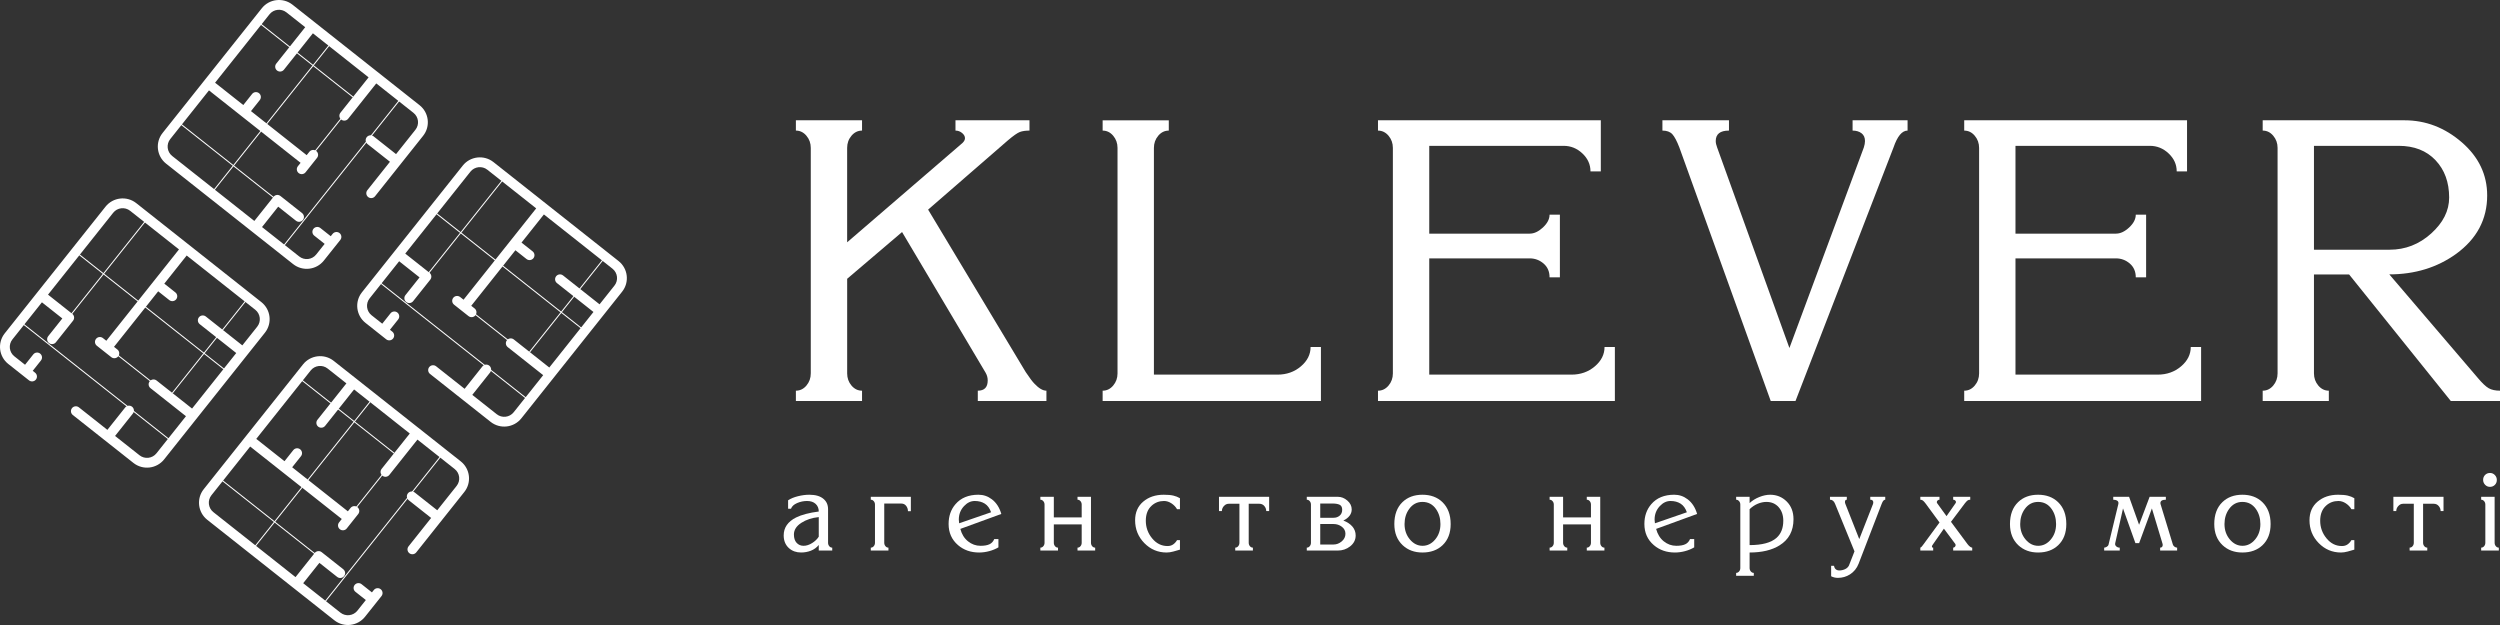 <svg width="200" height="50" viewBox="0 0 200 50" fill="none" xmlns="http://www.w3.org/2000/svg">
<rect x="0" y="0" width="200" height="50" fill="#333333" stroke="none"/>
<path d="M64.862 29.872V11.83C64.862 11.458 64.746 11.133 64.514 10.859C64.282 10.585 64.001 10.447 63.671 10.447V9.623H68.963V10.447C68.632 10.447 68.351 10.585 68.119 10.858C67.888 11.132 67.772 11.455 67.772 11.827V19.384L77 11.437C77.132 11.309 77.198 11.182 77.198 11.054C77.198 10.905 77.121 10.767 76.967 10.639C76.812 10.512 76.636 10.447 76.438 10.447V9.623H82.358V10.447C82.048 10.447 81.793 10.484 81.594 10.557C81.394 10.63 81.073 10.854 80.63 11.23L74.249 16.77L82.061 29.771C82.369 30.233 82.601 30.541 82.755 30.694C83.108 31.068 83.427 31.255 83.714 31.255V32.079H78.224V31.255C78.753 31.255 79.017 30.982 79.017 30.434C79.017 30.214 78.96 30.006 78.844 29.809L72.165 18.563L67.773 22.303V29.873C67.773 30.245 67.888 30.57 68.119 30.844C68.351 31.118 68.632 31.255 68.963 31.255V32.079H63.671V31.255C64.002 31.255 64.283 31.118 64.515 30.844C64.746 30.57 64.862 30.245 64.862 29.872Z" fill="white"/>
<path d="M89.402 29.873V11.831C89.402 11.458 89.286 11.133 89.055 10.859C88.823 10.585 88.542 10.448 88.211 10.448V9.624H93.503V10.448C93.172 10.448 92.891 10.585 92.659 10.859C92.428 11.133 92.313 11.457 92.313 11.83V29.97H102.201C102.928 29.97 103.552 29.75 104.07 29.31C104.588 28.87 104.847 28.354 104.847 27.76H105.674V32.08H88.211V31.255C88.541 31.255 88.823 31.118 89.055 30.844C89.286 30.571 89.402 30.246 89.402 29.873Z" fill="white"/>
<path d="M110.239 9.623H128.065V13.712H127.239C127.239 13.163 127.024 12.684 126.594 12.277C126.164 11.87 125.662 11.667 125.089 11.667H114.34V18.691H122.377C122.729 18.691 123.082 18.526 123.436 18.197C123.788 17.867 123.965 17.526 123.965 17.175H124.791V22.187H123.965C123.965 21.725 123.805 21.357 123.485 21.082C123.165 20.808 122.796 20.67 122.377 20.67H114.34V29.97H125.718C126.445 29.97 127.068 29.75 127.586 29.31C128.104 28.87 128.363 28.354 128.363 27.76H129.19V32.08H110.239V31.256C110.57 31.256 110.851 31.119 111.083 30.845C111.314 30.571 111.43 30.246 111.43 29.873V11.831C111.43 11.458 111.314 11.134 111.083 10.859C110.852 10.586 110.57 10.448 110.239 10.448V9.623H110.239Z" fill="white"/>
<path d="M132.993 9.623H138.318V10.447C137.612 10.447 137.259 10.725 137.259 11.281C137.259 11.431 137.296 11.602 137.37 11.795L143.153 27.841L149.105 11.801C149.167 11.608 149.199 11.435 149.199 11.285C149.199 11.006 149.104 10.796 148.917 10.656C148.73 10.517 148.493 10.447 148.207 10.447V9.622H152.606V10.447C152.164 10.447 151.789 10.897 151.481 11.799L143.641 32.078L141.658 32.079L134.349 11.799C134.15 11.284 133.963 10.93 133.787 10.737C133.61 10.544 133.345 10.447 132.993 10.447V9.623Z" fill="white"/>
<path d="M157.136 9.623H174.963V13.712H174.137C174.137 13.163 173.922 12.684 173.491 12.277C173.061 11.87 172.559 11.667 171.986 11.667H161.238V18.691H169.275C169.627 18.691 169.98 18.526 170.333 18.197C170.686 17.867 170.862 17.526 170.862 17.175H171.689V22.187H170.862C170.862 21.725 170.702 21.357 170.383 21.082C170.062 20.808 169.693 20.67 169.275 20.67H161.238V29.97H172.615C173.342 29.97 173.966 29.75 174.484 29.31C175.002 28.87 175.261 28.354 175.261 27.76H176.088V32.08H157.137V31.256C157.467 31.256 157.749 31.119 157.98 30.845C158.212 30.571 158.328 30.246 158.328 29.873V11.831C158.328 11.458 158.212 11.134 157.98 10.859C157.749 10.585 157.468 10.448 157.137 10.448V9.623H157.136Z" fill="white"/>
<path d="M181.015 9.623H192.359C194.057 9.623 195.584 10.209 196.94 11.381C198.296 12.554 198.974 13.973 198.974 15.639C198.974 17.545 198.149 19.101 196.496 20.307C194.977 21.402 193.192 21.95 191.144 21.95L198.22 30.228C198.572 30.648 198.863 30.924 199.094 31.057C199.324 31.189 199.627 31.255 200 31.255V32.079L196.064 32.08L187.928 21.956H185.117V29.87C185.117 30.245 185.232 30.568 185.463 30.843C185.695 31.118 185.976 31.255 186.307 31.255V32.079H181.015V31.255C181.346 31.255 181.627 31.118 181.859 30.844C182.09 30.57 182.206 30.246 182.206 29.872V11.83C182.206 11.458 182.091 11.133 181.859 10.859C181.628 10.585 181.346 10.447 181.015 10.447V9.623ZM191.169 19.977C192.426 19.977 193.534 19.545 194.493 18.68C195.452 17.815 195.932 16.857 195.932 15.806C195.932 14.579 195.568 13.584 194.84 12.816C194.113 12.05 193.131 11.667 191.897 11.667H185.117V19.977H191.169Z" fill="white"/>
<path d="M65.501 40.921C65.501 40.668 65.417 40.465 65.25 40.31C65.082 40.156 64.854 40.079 64.562 40.079C64.29 40.079 64.025 40.134 63.768 40.245C63.511 40.357 63.348 40.508 63.28 40.699H63.048V40.023C63.265 39.881 63.531 39.772 63.847 39.695C64.163 39.617 64.463 39.579 64.749 39.579C65.244 39.579 65.622 39.69 65.882 39.913C66.124 40.116 66.245 40.391 66.245 40.737V43.423C66.245 43.528 66.277 43.619 66.342 43.696C66.407 43.773 66.486 43.812 66.579 43.812V44.043H65.501V43.598C65.328 43.809 65.117 43.962 64.869 44.057C64.621 44.152 64.362 44.2 64.089 44.2C63.699 44.2 63.373 44.083 63.113 43.849C62.835 43.597 62.695 43.258 62.695 42.833C62.695 42.211 63.023 41.734 63.68 41.401C64.126 41.18 64.733 41.02 65.501 40.921ZM65.501 42.935V41.367C64.956 41.422 64.488 41.577 64.098 41.832C63.708 42.087 63.513 42.397 63.513 42.76C63.513 43.048 63.586 43.272 63.731 43.428C63.877 43.585 64.061 43.664 64.284 43.664C64.507 43.664 64.735 43.592 64.967 43.447C65.199 43.303 65.377 43.131 65.501 42.935Z" fill="white"/>
<path d="M69.998 43.423V40.366C69.998 40.261 69.965 40.169 69.9 40.092C69.835 40.016 69.756 39.977 69.663 39.977V39.745H72.868V40.894H72.636C72.636 40.733 72.588 40.592 72.492 40.468C72.396 40.344 72.264 40.283 72.097 40.283H70.74V43.423C70.74 43.528 70.773 43.619 70.838 43.696C70.903 43.773 70.982 43.812 71.075 43.812V44.043H69.663V43.812C69.756 43.812 69.835 43.773 69.9 43.696C69.965 43.618 69.998 43.528 69.998 43.423Z" fill="white"/>
<path d="M79.54 43.127H79.874V43.788C79.657 43.917 79.412 44.018 79.14 44.091C78.868 44.164 78.598 44.201 78.332 44.201C77.663 44.201 77.099 44.004 76.641 43.609C76.14 43.178 75.888 42.615 75.888 41.918C75.888 41.289 76.071 40.762 76.437 40.337C76.87 39.831 77.484 39.578 78.276 39.578C78.673 39.578 79.029 39.699 79.345 39.94C79.704 40.212 79.958 40.604 80.106 41.116L76.827 42.312C76.938 42.735 77.142 43.066 77.44 43.305C77.737 43.544 78.072 43.664 78.443 43.664C78.746 43.664 78.985 43.623 79.159 43.54C79.332 43.459 79.459 43.321 79.54 43.127ZM79.287 40.981C79.175 40.662 79.007 40.432 78.784 40.291C78.56 40.15 78.293 40.079 77.982 40.079C77.665 40.079 77.379 40.215 77.125 40.486C76.845 40.782 76.705 41.142 76.705 41.568L76.732 41.863L79.287 40.981Z" fill="white"/>
<path d="M84.306 41.394H86.535V40.366C86.535 40.261 86.503 40.169 86.438 40.092C86.373 40.016 86.294 39.977 86.201 39.977V39.745H87.278V43.423C87.278 43.528 87.311 43.619 87.376 43.697C87.441 43.773 87.52 43.812 87.613 43.812V44.044H86.201V43.812C86.294 43.812 86.373 43.773 86.438 43.697C86.503 43.619 86.535 43.528 86.535 43.423V41.951H84.306V43.423C84.306 43.528 84.338 43.619 84.403 43.697C84.469 43.773 84.547 43.812 84.641 43.812V44.044H83.228V43.812C83.321 43.812 83.4 43.773 83.465 43.697C83.531 43.619 83.563 43.528 83.563 43.423V40.366C83.563 40.261 83.531 40.17 83.465 40.093C83.4 40.016 83.321 39.977 83.228 39.977V39.746H84.306V41.394Z" fill="white"/>
<path d="M94.164 43.209H94.396V43.971C94.228 44.02 94.05 44.071 93.861 44.123C93.672 44.175 93.494 44.201 93.327 44.201C92.633 44.201 92.04 43.95 91.547 43.448C91.055 42.946 90.809 42.337 90.809 41.622C90.809 40.993 91.026 40.496 91.459 40.129C91.893 39.762 92.438 39.579 93.095 39.579C93.417 39.579 93.675 39.602 93.871 39.648C94.066 39.695 94.24 39.764 94.396 39.857V40.737H94.164C94.058 40.551 93.909 40.396 93.718 40.269C93.526 40.143 93.327 40.079 93.123 40.079C92.739 40.079 92.411 40.203 92.138 40.449C91.822 40.732 91.665 41.136 91.665 41.659C91.665 42.189 91.833 42.659 92.171 43.068C92.508 43.478 92.919 43.683 93.402 43.683C93.582 43.683 93.733 43.639 93.857 43.551C93.981 43.463 94.083 43.349 94.164 43.209Z" fill="white"/>
<path d="M101.532 39.745V40.885H101.299C101.299 40.737 101.248 40.602 101.146 40.481C101.044 40.361 100.913 40.301 100.751 40.301H99.897V43.422C99.897 43.528 99.929 43.619 99.994 43.696C100.06 43.773 100.138 43.811 100.232 43.811V44.043H98.819V43.811C98.912 43.811 98.991 43.773 99.056 43.696C99.121 43.619 99.154 43.528 99.154 43.422V40.301H98.299C98.15 40.301 98.022 40.361 97.913 40.481C97.805 40.602 97.751 40.736 97.751 40.885H97.519V39.745H101.532Z" fill="white"/>
<path d="M104.876 43.423V40.366C104.876 40.261 104.844 40.169 104.778 40.092C104.713 40.016 104.634 39.977 104.542 39.977V39.745H107.04C107.307 39.745 107.556 39.846 107.789 40.046C108.02 40.247 108.137 40.483 108.137 40.755C108.137 40.94 108.08 41.108 107.965 41.26C107.851 41.411 107.685 41.54 107.468 41.644C107.778 41.762 108.019 41.922 108.193 42.126C108.366 42.33 108.453 42.567 108.453 42.839C108.453 43.191 108.301 43.485 107.998 43.719C107.718 43.935 107.394 44.044 107.022 44.044H104.542V43.812C104.634 43.812 104.713 43.773 104.778 43.697C104.844 43.618 104.876 43.528 104.876 43.423ZM105.619 40.282V41.422H106.687C106.88 41.422 107.042 41.364 107.175 41.25C107.308 41.136 107.375 40.981 107.375 40.783C107.375 40.579 107.306 40.445 107.17 40.38C107.034 40.315 106.845 40.282 106.603 40.282H105.619ZM105.619 41.922V43.561H106.687C106.923 43.561 107.139 43.478 107.338 43.311C107.536 43.144 107.635 42.941 107.635 42.7C107.635 42.472 107.539 42.285 107.347 42.139C107.155 41.994 106.935 41.922 106.687 41.922H105.619Z" fill="white"/>
<path d="M113.795 44.201C113.157 44.201 112.631 44.007 112.216 43.619C111.77 43.2 111.547 42.636 111.547 41.927C111.547 41.175 111.764 40.589 112.197 40.17C112.606 39.776 113.139 39.579 113.795 39.579C114.452 39.579 114.985 39.776 115.394 40.17C115.833 40.596 116.053 41.182 116.053 41.927C116.053 42.642 115.837 43.206 115.403 43.619C114.994 44.007 114.458 44.201 113.795 44.201ZM113.804 43.664C114.195 43.664 114.531 43.496 114.813 43.16C115.095 42.824 115.235 42.413 115.235 41.927C115.235 41.465 115.118 41.065 114.882 40.726C114.616 40.344 114.254 40.153 113.795 40.153C113.355 40.153 112.999 40.344 112.727 40.726C112.485 41.065 112.364 41.465 112.364 41.927C112.364 42.407 112.507 42.817 112.792 43.156C113.077 43.495 113.414 43.664 113.804 43.664Z" fill="white"/>
<path d="M125.047 41.394H127.277V40.366C127.277 40.261 127.244 40.169 127.179 40.092C127.114 40.016 127.035 39.977 126.942 39.977V39.745H128.019V43.423C128.019 43.528 128.052 43.619 128.117 43.697C128.182 43.773 128.261 43.812 128.354 43.812V44.044H126.942V43.812C127.035 43.812 127.114 43.773 127.179 43.697C127.244 43.619 127.277 43.528 127.277 43.423V41.951H125.047V43.423C125.047 43.528 125.079 43.619 125.144 43.697C125.21 43.773 125.288 43.812 125.381 43.812V44.044H123.969V43.812C124.062 43.812 124.141 43.773 124.206 43.697C124.272 43.619 124.304 43.528 124.304 43.423V40.366C124.304 40.261 124.272 40.17 124.206 40.093C124.141 40.016 124.062 39.977 123.969 39.977V39.746H125.047V41.394Z" fill="white"/>
<path d="M135.202 43.127H135.537V43.788C135.32 43.917 135.075 44.018 134.803 44.091C134.53 44.164 134.261 44.201 133.995 44.201C133.326 44.201 132.762 44.004 132.304 43.609C131.802 43.178 131.551 42.615 131.551 41.918C131.551 41.289 131.734 40.762 132.1 40.337C132.533 39.831 133.146 39.578 133.939 39.578C134.335 39.578 134.691 39.699 135.007 39.94C135.367 40.212 135.62 40.604 135.769 41.116L132.49 42.312C132.601 42.735 132.805 43.066 133.102 43.305C133.4 43.544 133.734 43.664 134.106 43.664C134.409 43.664 134.648 43.623 134.822 43.54C134.995 43.459 135.121 43.321 135.202 43.127ZM134.949 40.981C134.838 40.662 134.669 40.432 134.446 40.291C134.222 40.15 133.955 40.079 133.644 40.079C133.328 40.079 133.042 40.215 132.787 40.486C132.507 40.782 132.367 41.142 132.367 41.568L132.394 41.863L134.949 40.981Z" fill="white"/>
<path d="M139.968 44.201V45.44C139.968 45.546 140.001 45.638 140.066 45.715C140.131 45.792 140.21 45.831 140.303 45.831V46.063H138.891V45.831C138.983 45.831 139.062 45.792 139.127 45.716C139.193 45.639 139.225 45.547 139.225 45.442V40.366C139.225 40.261 139.193 40.17 139.127 40.093C139.062 40.016 138.983 39.977 138.891 39.977V39.745H139.968V40.245C140.185 40.042 140.445 39.88 140.749 39.76C141.052 39.639 141.34 39.579 141.613 39.579C142.133 39.579 142.574 39.759 142.937 40.12C143.299 40.48 143.48 40.953 143.48 41.539C143.48 42.47 143.109 43.166 142.365 43.628C141.752 44.01 140.953 44.201 139.968 44.201ZM139.968 40.734V43.608C140.972 43.608 141.69 43.414 142.124 43.026C142.482 42.706 142.663 42.25 142.663 41.659C142.663 41.215 142.538 40.854 142.291 40.573C142.043 40.293 141.718 40.153 141.315 40.153C141.092 40.153 140.863 40.2 140.628 40.296C140.392 40.392 140.173 40.538 139.968 40.734Z" fill="white"/>
<path d="M146.397 39.745H147.745V39.976C147.645 39.976 147.596 40.038 147.596 40.16C147.596 40.204 147.607 40.253 147.628 40.308L148.741 43.129L149.845 40.31C149.857 40.285 149.863 40.248 149.863 40.198C149.863 40.05 149.783 39.976 149.621 39.976V39.744H150.82V39.976C150.771 39.976 150.723 39.999 150.677 40.045C150.631 40.091 150.582 40.18 150.533 40.31L148.688 45.1C148.545 45.464 148.316 45.748 147.999 45.951C147.707 46.136 147.385 46.229 147.031 46.229C146.832 46.229 146.652 46.185 146.491 46.099V45.266H146.723C146.741 45.389 146.788 45.481 146.863 45.544C146.937 45.605 147.03 45.636 147.141 45.636C147.296 45.636 147.447 45.604 147.592 45.539C147.737 45.474 147.845 45.377 147.913 45.247L148.359 44.108L146.807 40.31C146.72 40.087 146.584 39.976 146.398 39.976V39.745H146.397Z" fill="white"/>
<path d="M153.626 44.044V43.812C153.664 43.8 153.705 43.767 153.751 43.715C153.798 43.662 153.846 43.599 153.895 43.525L155.162 41.798L154.035 40.264C153.96 40.165 153.893 40.093 153.835 40.047C153.776 40.001 153.706 39.977 153.625 39.977V39.746H155.159V39.977C155.102 39.977 155.053 39.996 155.01 40.033C154.966 40.071 154.945 40.117 154.945 40.173C154.945 40.198 154.956 40.229 154.979 40.266L155.722 41.292L156.439 40.264C156.451 40.252 156.461 40.234 156.467 40.213C156.473 40.191 156.477 40.174 156.477 40.162C156.477 40.113 156.455 40.069 156.412 40.033C156.368 39.996 156.316 39.977 156.254 39.977V39.746H157.62V39.977C157.533 39.977 157.462 39.997 157.406 40.037C157.35 40.078 157.279 40.153 157.192 40.264L156.078 41.745L157.401 43.529C157.47 43.62 157.539 43.69 157.608 43.739C157.677 43.788 157.734 43.812 157.778 43.812V44.044H156.254V43.812C156.284 43.812 156.319 43.8 156.356 43.775C156.417 43.732 156.449 43.673 156.449 43.599C156.449 43.569 156.443 43.544 156.43 43.525L155.512 42.292L154.654 43.524C154.63 43.555 154.607 43.59 154.585 43.626C154.564 43.664 154.554 43.697 154.554 43.729C154.554 43.784 154.587 43.812 154.655 43.812V44.044H153.626Z" fill="white"/>
<path d="M163.047 44.201C162.409 44.201 161.883 44.007 161.467 43.619C161.021 43.2 160.798 42.636 160.798 41.927C160.798 41.175 161.015 40.589 161.449 40.17C161.858 39.776 162.391 39.579 163.047 39.579C163.703 39.579 164.236 39.776 164.645 40.17C165.085 40.596 165.305 41.182 165.305 41.927C165.305 42.642 165.088 43.206 164.654 43.619C164.245 44.007 163.71 44.201 163.047 44.201ZM163.056 43.664C163.447 43.664 163.783 43.496 164.064 43.16C164.346 42.824 164.487 42.413 164.487 41.927C164.487 41.465 164.369 41.065 164.134 40.726C163.868 40.344 163.506 40.153 163.047 40.153C162.607 40.153 162.251 40.344 161.978 40.726C161.737 41.065 161.616 41.465 161.616 41.927C161.616 42.407 161.759 42.817 162.044 43.156C162.329 43.495 162.666 43.664 163.056 43.664Z" fill="white"/>
<path d="M174.169 44.043H172.812V43.812C172.88 43.812 172.931 43.792 172.965 43.752C172.999 43.712 173.017 43.661 173.017 43.599C173.017 43.556 173.007 43.506 172.988 43.451L172.152 40.674L171.131 43.451H170.833L169.841 40.675L169.218 43.451C169.193 43.55 169.219 43.635 169.297 43.706C169.374 43.777 169.468 43.812 169.579 43.812V44.044H168.334V43.812C168.39 43.812 168.458 43.789 168.538 43.743C168.618 43.697 168.665 43.645 168.678 43.59L169.468 40.32C169.493 40.203 169.465 40.116 169.384 40.061C169.303 40.005 169.195 39.977 169.059 39.977V39.746L170.327 39.744L171.127 41.983L171.969 39.746H173.268V39.978C172.977 39.978 172.832 40.067 172.832 40.246C172.832 40.277 172.834 40.302 172.841 40.32L173.826 43.553C173.851 43.634 173.898 43.697 173.97 43.743C174.041 43.789 174.108 43.812 174.17 43.812V44.043H174.169Z" fill="white"/>
<path d="M179.39 44.201C178.752 44.201 178.226 44.007 177.81 43.619C177.364 43.2 177.141 42.636 177.141 41.927C177.141 41.175 177.358 40.589 177.792 40.17C178.201 39.776 178.734 39.579 179.39 39.579C180.046 39.579 180.58 39.776 180.988 40.17C181.428 40.596 181.648 41.182 181.648 41.927C181.648 42.642 181.431 43.206 180.998 43.619C180.588 44.007 180.052 44.201 179.39 44.201ZM179.399 43.664C179.789 43.664 180.125 43.496 180.407 43.16C180.689 42.824 180.83 42.413 180.83 41.927C180.83 41.465 180.712 41.065 180.477 40.726C180.21 40.344 179.848 40.153 179.389 40.153C178.95 40.153 178.594 40.344 178.321 40.726C178.08 41.065 177.959 41.465 177.959 41.927C177.959 42.407 178.101 42.817 178.386 43.156C178.671 43.495 179.009 43.664 179.399 43.664Z" fill="white"/>
<path d="M188.114 43.209H188.347V43.971C188.179 44.02 188.001 44.071 187.812 44.123C187.623 44.175 187.445 44.201 187.278 44.201C186.584 44.201 185.991 43.95 185.498 43.448C185.006 42.946 184.76 42.337 184.76 41.622C184.76 40.993 184.976 40.496 185.41 40.129C185.844 39.762 186.389 39.579 187.046 39.579C187.368 39.579 187.626 39.602 187.822 39.648C188.017 39.695 188.191 39.764 188.347 39.857V40.737H188.114C188.009 40.551 187.86 40.396 187.669 40.269C187.476 40.143 187.278 40.079 187.074 40.079C186.69 40.079 186.361 40.203 186.089 40.449C185.773 40.732 185.615 41.136 185.615 41.659C185.615 42.189 185.784 42.659 186.122 43.068C186.459 43.478 186.87 43.683 187.353 43.683C187.533 43.683 187.684 43.639 187.808 43.551C187.932 43.463 188.033 43.349 188.114 43.209Z" fill="white"/>
<path d="M195.482 39.745V40.885H195.25C195.25 40.737 195.199 40.602 195.096 40.481C194.995 40.361 194.862 40.301 194.702 40.301H193.847V43.422C193.847 43.528 193.88 43.619 193.945 43.696C194.01 43.773 194.089 43.811 194.182 43.811V44.043H192.769V43.811C192.862 43.811 192.941 43.773 193.006 43.696C193.071 43.619 193.104 43.528 193.104 43.422V40.301H192.249C192.101 40.301 191.972 40.361 191.864 40.481C191.755 40.602 191.701 40.736 191.701 40.885H191.47V39.745H195.482Z" fill="white"/>
<path d="M198.493 39.745H199.57V43.423C199.57 43.528 199.603 43.619 199.668 43.696C199.733 43.773 199.812 43.812 199.905 43.812V44.043H198.493V43.812C198.585 43.812 198.664 43.773 198.729 43.696C198.795 43.619 198.827 43.528 198.827 43.423V40.366C198.827 40.261 198.795 40.17 198.729 40.092C198.664 40.016 198.585 39.977 198.493 39.977V39.745ZM199.199 38.949C199.353 38.949 199.484 38.896 199.589 38.791C199.694 38.687 199.747 38.554 199.747 38.393C199.747 38.245 199.694 38.115 199.589 38.004C199.484 37.893 199.353 37.837 199.199 37.837C199.044 37.837 198.914 37.889 198.808 37.994C198.703 38.099 198.65 38.232 198.65 38.392C198.65 38.541 198.703 38.67 198.808 38.782C198.913 38.893 199.044 38.949 199.199 38.949Z" fill="white"/>
<path d="M25.908 20.847C25.308 21.601 24.208 21.728 23.451 21.129L13.287 13.091C12.531 12.493 12.403 11.396 13.004 10.641L20.945 0.66C21.545 -0.094 22.646 -0.221 23.402 0.377L33.566 8.416C34.322 9.014 34.449 10.112 33.849 10.866L30.003 15.7C29.868 15.87 29.621 15.898 29.452 15.764C29.283 15.63 29.254 15.384 29.389 15.214L31.196 12.942L29.401 11.523C29.233 11.389 29.203 11.143 29.338 10.974C29.472 10.804 29.72 10.776 29.889 10.91L31.684 12.329L33.235 10.38C33.565 9.964 33.495 9.358 33.078 9.028L30.101 6.674L27.85 9.503C27.715 9.672 27.468 9.701 27.299 9.566C27.129 9.432 27.101 9.186 27.236 9.017L29.487 6.188L25.031 2.664L22.713 5.577C22.579 5.746 22.332 5.774 22.162 5.64C21.994 5.506 21.965 5.26 22.099 5.091L24.417 2.177L22.915 0.99C22.498 0.66 21.89 0.73 21.56 1.145L17.206 6.617L19.464 8.403L20.169 7.516C20.303 7.348 20.551 7.319 20.72 7.453C20.89 7.587 20.918 7.834 20.784 8.003L20.079 8.889L24.534 12.413L24.749 12.143C24.883 11.974 25.13 11.946 25.3 12.08C25.47 12.214 25.497 12.461 25.363 12.629L24.445 13.784C24.31 13.953 24.063 13.981 23.894 13.847C23.725 13.713 23.696 13.467 23.831 13.298L24.047 13.026L16.718 7.231L13.619 11.127C13.288 11.543 13.359 12.149 13.775 12.478L20.347 17.676L21.885 15.743C22.019 15.574 22.266 15.545 22.436 15.68L24.168 17.049C24.337 17.183 24.366 17.43 24.231 17.599C24.097 17.767 23.85 17.796 23.68 17.662L22.256 16.535L20.961 18.163L23.939 20.518C24.356 20.848 24.964 20.778 25.294 20.362L25.972 19.51L25.14 18.852C24.971 18.719 24.942 18.473 25.077 18.303C25.211 18.135 25.459 18.106 25.628 18.24L26.46 18.898L26.611 18.708C26.745 18.54 26.993 18.511 27.162 18.645C27.331 18.779 27.36 19.025 27.225 19.194L25.908 20.847Z" fill="white"/>
<path d="M29.986 6.031L24.442 12.998L24.506 13.049L30.05 6.082L29.986 6.031Z" fill="white"/>
<path d="M20.679 1.73L20.628 1.793L28.212 7.792L28.263 7.729L20.679 1.73Z" fill="white"/>
<path d="M32.13 7.737L22.588 19.73L22.651 19.781L32.194 7.788L32.13 7.737Z" fill="white"/>
<path d="M14.3 9.746L14.249 9.809L22.314 16.189L22.365 16.125L14.3 9.746Z" fill="white"/>
<path d="M26.532 3.309L16.791 15.552L16.855 15.602L26.596 3.359L26.532 3.309Z" fill="white"/>
<path d="M29.203 49.34C28.603 50.094 27.503 50.221 26.746 49.622L16.582 41.584C15.826 40.986 15.698 39.888 16.299 39.134L24.24 29.153C24.84 28.399 25.941 28.272 26.697 28.87L36.861 36.909C37.617 37.507 37.744 38.605 37.144 39.359L33.298 44.193C33.163 44.362 32.916 44.39 32.747 44.256C32.578 44.123 32.549 43.877 32.684 43.707L34.491 41.435L32.696 40.016C32.528 39.882 32.499 39.636 32.633 39.467C32.767 39.297 33.015 39.269 33.184 39.403L34.979 40.822L36.53 38.872C36.86 38.457 36.791 37.85 36.373 37.521L33.396 35.167L31.145 37.996C31.01 38.165 30.763 38.194 30.594 38.059C30.424 37.925 30.396 37.679 30.531 37.51L32.782 34.681L28.326 31.157L26.009 34.07C25.874 34.239 25.628 34.267 25.457 34.133C25.289 33.999 25.26 33.753 25.394 33.584L27.712 30.67L26.21 29.483C25.794 29.153 25.185 29.223 24.855 29.638L20.501 35.11L22.759 36.896L23.464 36.009C23.598 35.841 23.846 35.812 24.015 35.946C24.184 36.08 24.213 36.327 24.079 36.496L23.374 37.382L27.829 40.906L28.044 40.636C28.178 40.467 28.425 40.438 28.595 40.573C28.765 40.707 28.792 40.954 28.658 41.122L27.74 42.277C27.605 42.446 27.358 42.474 27.189 42.34C27.02 42.206 26.991 41.96 27.126 41.791L27.342 41.519L20.014 35.724L16.914 39.62C16.583 40.035 16.654 40.642 17.07 40.971L23.642 46.169L25.18 44.236C25.314 44.067 25.561 44.038 25.731 44.172L27.463 45.542C27.632 45.676 27.661 45.923 27.526 46.092C27.391 46.261 27.145 46.289 26.976 46.155L25.551 45.028L24.256 46.656L27.234 49.011C27.651 49.34 28.259 49.271 28.59 48.855L29.267 48.003L28.435 47.345C28.266 47.212 28.237 46.966 28.372 46.796C28.506 46.628 28.754 46.599 28.923 46.733L29.755 47.391L29.906 47.201C30.04 47.032 30.288 47.004 30.457 47.138C30.626 47.272 30.655 47.518 30.52 47.687L29.203 49.34Z" fill="white"/>
<path d="M33.28 34.525L27.736 41.492L27.8 41.542L33.344 34.575L33.28 34.525Z" fill="white"/>
<path d="M23.972 30.224L23.921 30.287L31.506 36.286L31.556 36.223L23.972 30.224Z" fill="white"/>
<path d="M35.424 36.231L25.881 48.224L25.945 48.275L35.488 36.282L35.424 36.231Z" fill="white"/>
<path d="M17.594 38.241L17.543 38.304L25.608 44.684L25.659 44.62L17.594 38.241Z" fill="white"/>
<path d="M29.826 31.803L20.084 44.046L20.148 44.096L29.889 31.854L29.826 31.803Z" fill="white"/>
<path d="M29.24 25.832C28.483 25.234 28.356 24.137 28.956 23.383L37.019 13.249C37.618 12.495 38.719 12.368 39.476 12.966L49.486 20.884C50.243 21.482 50.37 22.579 49.77 23.334L41.708 33.467C41.108 34.221 40.007 34.348 39.251 33.75L34.402 29.915C34.232 29.781 34.204 29.534 34.338 29.366C34.473 29.197 34.719 29.168 34.89 29.303L37.168 31.105L38.592 29.315C38.726 29.147 38.973 29.118 39.142 29.252C39.312 29.386 39.341 29.633 39.206 29.802L37.783 31.591L39.739 33.137C40.155 33.467 40.763 33.397 41.094 32.981L43.455 30.013L40.617 27.768C40.447 27.634 40.419 27.388 40.554 27.219C40.688 27.05 40.935 27.021 41.105 27.156L43.943 29.401L47.477 24.958L44.555 22.647C44.386 22.513 44.358 22.267 44.492 22.098C44.626 21.929 44.873 21.901 45.043 22.035L47.965 24.346L49.156 22.848C49.486 22.433 49.416 21.826 49 21.497L43.512 17.156L41.721 19.407L42.61 20.11C42.779 20.244 42.808 20.491 42.673 20.659C42.539 20.828 42.291 20.857 42.122 20.723L41.233 20.02L37.699 24.463L37.97 24.677C38.139 24.81 38.167 25.057 38.033 25.226C37.899 25.395 37.651 25.423 37.482 25.289L36.324 24.373C36.154 24.239 36.126 23.993 36.261 23.824C36.395 23.655 36.642 23.627 36.811 23.761L37.084 23.976L42.896 16.67L38.988 13.579C38.572 13.25 37.963 13.32 37.633 13.735L32.42 20.288L34.359 21.821C34.529 21.955 34.557 22.201 34.423 22.371L33.049 24.097C32.914 24.266 32.667 24.294 32.498 24.16C32.328 24.026 32.3 23.78 32.434 23.611L33.564 22.191L31.932 20.9L29.57 23.869C29.239 24.285 29.309 24.891 29.726 25.221L30.581 25.896L31.241 25.067C31.375 24.898 31.621 24.869 31.791 25.003C31.96 25.137 31.989 25.384 31.855 25.553L31.195 26.382L31.385 26.533C31.554 26.667 31.583 26.914 31.448 27.082C31.314 27.251 31.067 27.28 30.898 27.146L29.24 25.832Z" fill="white"/>
<path d="M37.114 24.376L37.063 24.44L44.051 29.967L44.102 29.903L37.114 24.376Z" fill="white"/>
<path d="M48.352 20.573L42.335 28.134L42.399 28.185L48.416 20.623L48.352 20.573Z" fill="white"/>
<path d="M30.362 22.527L30.311 22.59L42.34 32.105L42.391 32.041L30.362 22.527Z" fill="white"/>
<path d="M40.312 14.213L33.913 22.254L33.977 22.305L40.375 14.263L40.312 14.213Z" fill="white"/>
<path d="M34.553 16.747L34.502 16.811L46.781 26.523L46.832 26.459L34.553 16.747Z" fill="white"/>
<path d="M0.662 29.117C-0.095 28.518 -0.221 27.422 0.379 26.667L8.441 16.533C9.041 15.78 10.142 15.652 10.899 16.25L20.909 24.168C21.665 24.767 21.792 25.864 21.192 26.619L13.13 36.752C12.53 37.506 11.429 37.633 10.673 37.034L5.824 33.2C5.654 33.065 5.626 32.819 5.76 32.65C5.895 32.482 6.141 32.453 6.312 32.587L8.59 34.389L10.014 32.6C10.148 32.432 10.395 32.403 10.565 32.537C10.734 32.671 10.763 32.918 10.628 33.086L9.205 34.876L11.161 36.422C11.577 36.751 12.185 36.682 12.516 36.266L14.877 33.297L12.039 31.053C11.87 30.919 11.841 30.672 11.976 30.504C12.11 30.335 12.357 30.306 12.527 30.441L15.365 32.685L18.899 28.243L15.977 25.932C15.808 25.798 15.78 25.552 15.914 25.382C16.048 25.214 16.295 25.185 16.465 25.319L19.387 27.63L20.578 26.133C20.909 25.718 20.838 25.111 20.422 24.781L14.934 20.441L13.143 22.692L14.032 23.395C14.201 23.529 14.23 23.775 14.095 23.944C13.961 24.113 13.713 24.142 13.544 24.008L12.655 23.305L9.121 27.747L9.392 27.962C9.561 28.095 9.589 28.341 9.455 28.511C9.321 28.68 9.073 28.707 8.904 28.574L7.746 27.658C7.576 27.524 7.548 27.278 7.683 27.109C7.817 26.94 8.064 26.912 8.233 27.046L8.506 27.261L14.318 19.954L10.41 16.864C9.994 16.534 9.385 16.605 9.056 17.02L3.842 23.572L5.781 25.106C5.951 25.24 5.979 25.486 5.845 25.655L4.471 27.382C4.336 27.55 4.089 27.579 3.92 27.445C3.751 27.311 3.722 27.065 3.856 26.896L4.986 25.476L3.354 24.185L0.992 27.154C0.661 27.57 0.731 28.175 1.148 28.505L2.003 29.181L2.663 28.351C2.797 28.183 3.043 28.154 3.213 28.288C3.382 28.422 3.411 28.669 3.277 28.837L2.618 29.666L2.808 29.817C2.978 29.951 3.006 30.198 2.872 30.366C2.737 30.535 2.49 30.563 2.321 30.429L0.662 29.117Z" fill="white"/>
<path d="M8.535 27.66L8.485 27.724L15.473 33.251L15.523 33.187L8.535 27.66Z" fill="white"/>
<path d="M19.773 23.857L13.757 31.419L13.82 31.469L19.837 23.907L19.773 23.857Z" fill="white"/>
<path d="M1.784 25.81L1.733 25.874L13.762 35.389L13.812 35.325L1.784 25.81Z" fill="white"/>
<path d="M11.733 17.497L5.335 25.538L5.399 25.589L11.797 17.547L11.733 17.497Z" fill="white"/>
<path d="M5.974 20.031L5.924 20.095L18.203 29.807L18.253 29.743L5.974 20.031Z" fill="white"/>
</svg>
